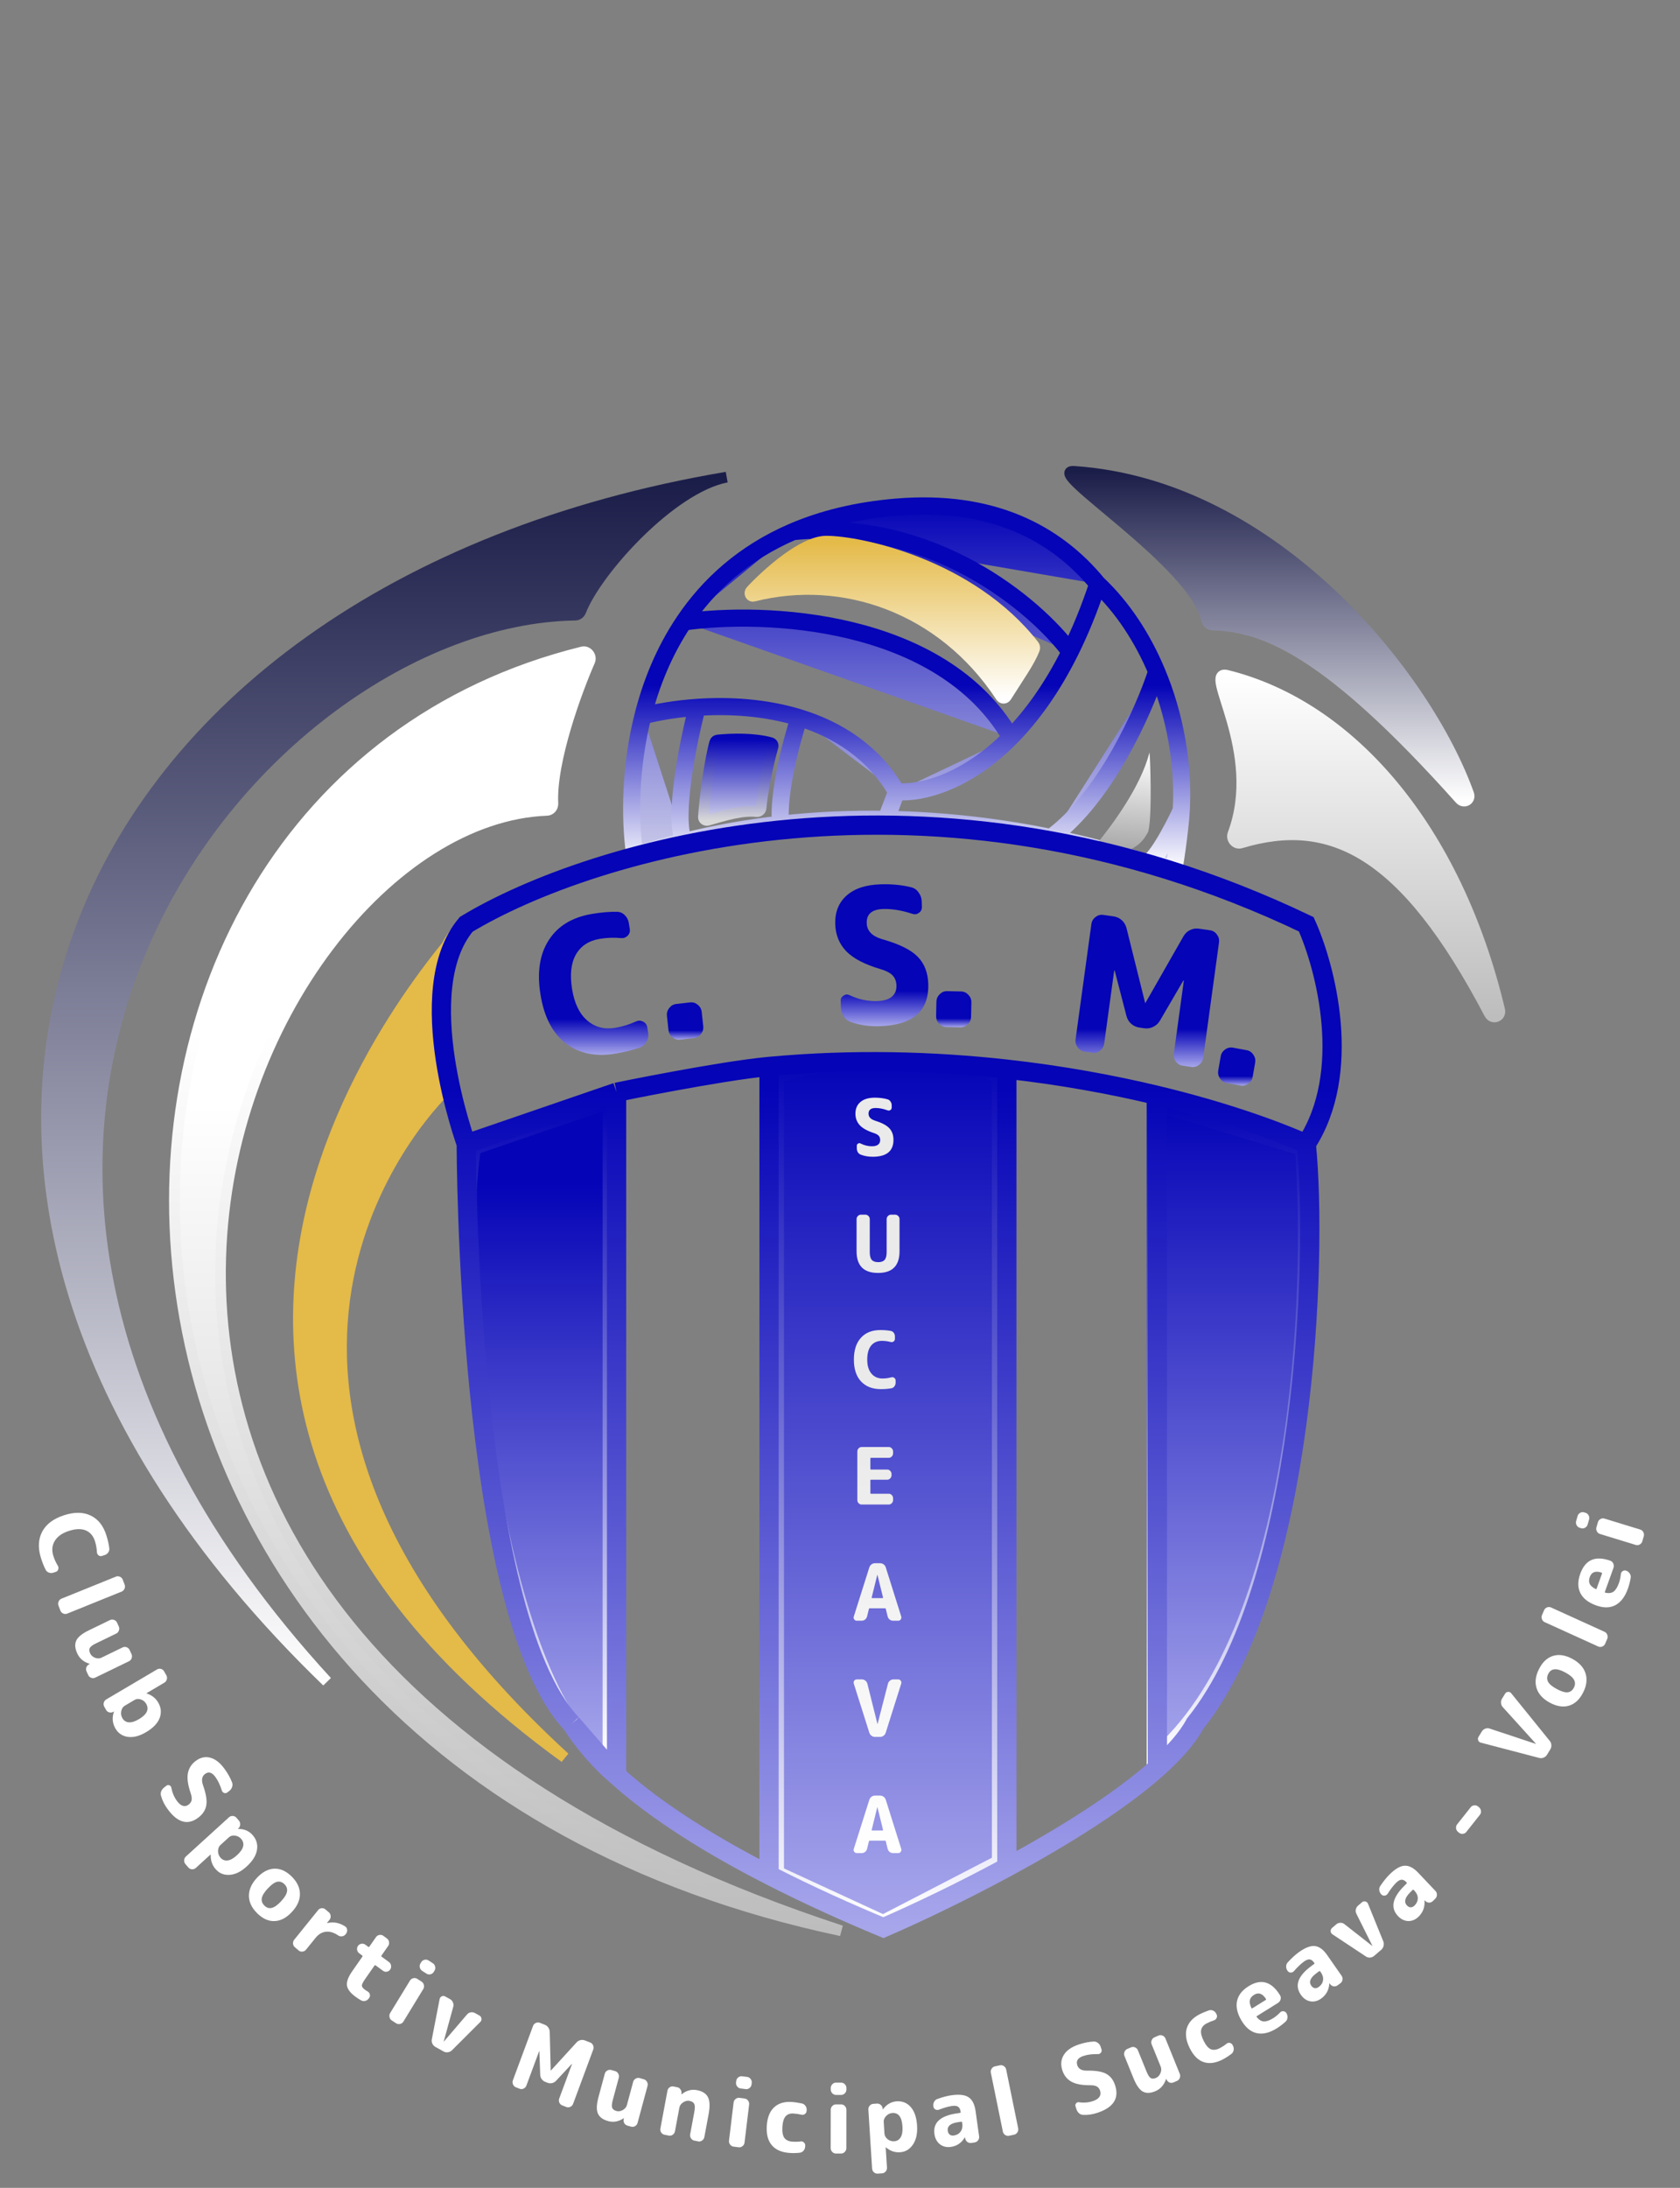 <svg width="786" height="1023" viewBox="0 0 786 1023" fill="none" xmlns="http://www.w3.org/2000/svg">
<rect x="0" y="0" width="786" height="1023" fill="#808080" stroke="none"/>
<path d="M300.8 334.708C294.727 358.776 294.553 382.608 296.993 400.084C304.615 397.568 312.25 395.372 319.874 393.469M300.8 334.708C304.59 319.68 310.682 304.559 319.874 290.836ZM300.8 334.708C307.573 332.947 316.351 331.423 326.154 330.752ZM419.469 370.158L414.534 383.099ZM419.469 370.158C431.215 371.144 452.119 365.739 472.856 344.801ZM419.469 370.158C408.634 351.626 391.886 341.075 373.891 335.564ZM513.58 273.015C493.832 248.985 463.869 233.401 419.469 237.104C400.778 238.663 384.74 242.698 371.017 248.578M513.58 273.015C509.646 284.931 505.287 295.472 500.648 304.782ZM513.58 273.015C525.2 283.952 534.52 298.218 541.161 313.99ZM414.534 383.099C442.989 383.573 469.318 387 491.699 391.585ZM414.534 383.099C398.642 382.834 382.087 383.49 365.185 385.379ZM319.874 290.836C357.293 285.485 440.277 288.788 472.856 344.801ZM319.874 290.836C331.461 273.534 347.975 258.453 371.017 248.578ZM472.856 344.801C482.465 335.099 492.038 322.063 500.648 304.782ZM500.648 304.782C484.654 283.273 436.338 241.921 371.017 248.578ZM541.161 313.99C535.291 332.111 517.181 373 491.699 391.585ZM541.161 313.99C549.765 334.422 553.873 357.381 552.659 378.906ZM491.699 391.585C507.812 394.887 524.896 399.548 536.113 403.35ZM552.659 378.906C552.088 389.028 549.124 408.371 549.124 406.069C547.152 404.892 541.383 405.137 536.113 403.35M552.659 378.906C548.639 387.543 539.702 404.524 536.113 403.35ZM326.154 330.752C321.967 346.844 314.849 381.917 319.874 393.469ZM326.154 330.752C340.857 329.746 357.868 330.657 373.891 335.564ZM319.874 393.469C335.102 389.67 350.278 387.045 365.185 385.379ZM373.891 335.564C370.391 346.178 363.75 371.001 365.185 385.379Z" fill="url(#paint0_linear_324_1076)"/>
<path d="M300.8 334.708C294.727 358.776 294.553 382.608 296.993 400.084C304.615 397.568 312.25 395.372 319.874 393.469M300.8 334.708C304.59 319.68 310.682 304.559 319.874 290.836M300.8 334.708C307.573 332.947 316.351 331.423 326.154 330.752M319.874 393.469C314.849 381.917 321.967 346.844 326.154 330.752M319.874 393.469C335.102 389.67 350.278 387.045 365.185 385.379M319.874 290.836C357.293 285.485 440.277 288.788 472.856 344.801M319.874 290.836C331.461 273.534 347.975 258.453 371.017 248.578M326.154 330.752C340.857 329.746 357.868 330.657 373.891 335.564M419.469 370.158L414.534 383.099M419.469 370.158C431.215 371.144 452.119 365.739 472.856 344.801M419.469 370.158C408.634 351.626 391.886 341.075 373.891 335.564M414.534 383.099C442.989 383.573 469.318 387 491.699 391.585M414.534 383.099C398.642 382.834 382.087 383.49 365.185 385.379M472.856 344.801C482.465 335.099 492.038 322.063 500.648 304.782M373.891 335.564C370.391 346.178 363.75 371.001 365.185 385.379M513.58 273.015C493.832 248.985 463.869 233.401 419.469 237.104C400.778 238.663 384.74 242.698 371.017 248.578M513.58 273.015C509.646 284.931 505.287 295.472 500.648 304.782M513.58 273.015C525.2 283.952 534.52 298.218 541.161 313.99M371.017 248.578C436.338 241.921 484.654 283.273 500.648 304.782M541.161 313.99C535.291 332.111 517.181 373 491.699 391.585M541.161 313.99C549.765 334.422 553.873 357.381 552.659 378.906M491.699 391.585C507.812 394.887 524.896 399.548 536.113 403.35M552.659 378.906C552.088 389.028 549.124 408.371 549.124 406.069C547.152 404.892 541.383 405.137 536.113 403.35M552.659 378.906C548.639 387.543 539.702 404.524 536.113 403.35" stroke="url(#paint1_linear_324_1076)" stroke-width="8"/>
<path d="M284.431 516.104L222.52 537.282C212.471 597.686 233.736 792.342 284.431 821.347V516.104Z" fill="url(#paint2_linear_324_1076)" stroke="url(#paint3_linear_324_1076)" stroke-width="5"/>
<path d="M538.989 516.564L608.342 537.742C613.277 601.738 608.342 764.257 538.989 821.807V516.564Z" fill="url(#paint4_linear_324_1076)" stroke="url(#paint5_linear_324_1076)" stroke-width="5"/>
<path d="M393.551 902.785C-52.798 756.5 111.682 384.169 255.886 378.911C257.52 378.851 258.76 377.382 258.677 375.707C257.691 355.864 269.907 322.869 275.948 309.093C276.917 306.882 274.809 304.235 272.512 304.801C-0.773 372.235 2.139 820.073 393.551 902.785Z" fill="url(#paint6_linear_324_1076)" stroke="url(#paint7_linear_324_1076)" stroke-width="5"/>
<path d="M152.976 786.295C-83.102 529.394 121.905 289.808 269.086 287.635C270.293 287.617 271.326 286.843 271.755 285.733C279.016 266.952 313.963 228.116 339.965 223.101C29.381 275.522 -93.758 547.935 152.976 786.295Z" fill="url(#paint8_linear_324_1076)" stroke="url(#paint9_linear_324_1076)" stroke-width="5"/>
<path d="M687.156 371.277C667.717 316.723 596.472 226.676 502.448 220.397C487.68 219.411 558.599 262.886 564.447 289.636C564.76 291.066 565.922 292.213 567.35 292.254C591.102 292.919 620.506 303.721 683.045 373.646C684.948 375.774 688.123 373.99 687.156 371.277Z" fill="url(#paint10_linear_324_1076)" stroke="url(#paint11_linear_324_1076)" stroke-width="5"/>
<path d="M701.643 472.255C681.329 387.169 631.828 330.062 574.033 315.764C562.223 312.842 591.363 351.058 576.822 389.957C575.949 392.294 578.175 394.881 580.516 394.177C622.579 381.508 656.99 398.069 696.837 474.008C698.318 476.831 702.387 475.368 701.643 472.255Z" fill="url(#paint12_linear_324_1076)" stroke="url(#paint13_linear_324_1076)" stroke-width="5"/>
<path d="M206.729 511.563C194.622 523.935 78.439 651.684 264.243 821.807C47.101 664.443 171.886 487.974 208.965 442.28C211.006 438.27 213.682 434.736 217.137 431.851C220.385 429.138 216.473 433.029 208.965 442.28C199.829 460.24 203.484 487.732 207.436 509.077C207.609 510.016 207.387 510.889 206.729 511.563Z" fill="#0504B7"/>
<path d="M264.243 821.807C78.439 651.684 194.622 523.935 206.729 511.563C207.387 510.889 207.609 510.016 207.436 509.077C202.602 482.966 198.211 447.661 217.137 431.851C236.428 415.738 3.14 632.584 264.243 821.807Z" fill="#E4BA48" stroke="#E4BA48" stroke-width="5"/>
<path d="M466.575 503.673C434.633 488.941 385.074 497.534 364.288 503.673V875.213L413.188 897.772L466.575 870.149V503.673Z" fill="url(#paint14_linear_324_1076)" stroke="url(#paint15_linear_324_1076)" stroke-width="5"/>
<path d="M386.604 253.029C375.539 253.029 358.687 268.272 351.328 276.182C350.229 277.362 351.149 279.149 352.615 278.779C394.088 268.294 440.648 283.825 468.261 325.759C468.906 326.739 470.197 326.734 470.821 325.736C476.589 316.51 481.609 309.646 483.983 303.577C484.226 302.957 484.113 302.234 483.719 301.73C454.008 263.682 402.071 253.029 386.604 253.029Z" fill="url(#paint16_linear_324_1076)" stroke="url(#paint17_linear_324_1076)" stroke-width="5"/>
<path d="M537.807 351.92C538.08 353.426 539.154 381.021 537.254 388.687C537.215 388.845 537.16 388.976 537.085 389.109C536.899 389.441 536.69 389.81 536.464 390.208C531.991 398.082 523.072 400.375 514.831 396.619L512.377 395.5C512.371 395.497 512.361 395.491 512.357 395.486V395.486C512.335 395.463 512.396 395.462 512.415 395.438C520.983 385.076 533.66 367.611 537.723 352.113C537.753 352.001 537.787 351.808 537.807 351.92Z" fill="url(#paint18_linear_324_1076)"/>
<path d="M360.6 347.255C352.897 345.091 342.395 345.337 335.752 346.011C335.107 346.076 334.571 346.511 334.397 347.123C332.066 355.312 329.742 372.327 329.09 381.964C329.016 383.059 330.08 383.87 331.155 383.557C339.365 381.172 347.221 378.776 353.989 379.477C355.024 379.584 355.994 378.827 356.074 377.812C356.603 371.179 359.29 357.112 361.655 349.219C361.904 348.384 361.454 347.495 360.6 347.255Z" fill="url(#paint19_linear_324_1076)" stroke="url(#paint20_linear_324_1076)" stroke-width="5"/>
<path d="M288.043 492.646C278.75 494.215 270.987 492.629 264.754 487.889C258.52 483.148 254.557 475.515 252.865 464.992C251.2 454.642 252.487 446.183 256.728 439.614C260.958 432.987 267.691 428.894 276.927 427.334C281.347 426.588 285.252 426.258 288.641 426.342C290.038 426.345 291.255 426.856 292.292 427.876C293.329 428.895 293.964 430.131 294.198 431.584L294.647 434.375C294.843 435.597 294.516 436.638 293.665 437.498C292.814 438.359 291.799 438.739 290.619 438.64C287.249 438.313 283.892 438.431 280.549 438.996C275.449 439.857 271.74 442.305 269.42 446.34C267.157 450.365 266.569 455.75 267.654 462.495C268.72 469.123 271.078 474.01 274.727 477.157C278.375 480.304 282.749 481.446 287.849 480.584C291.249 480.011 294.493 479.015 297.584 477.597C298.669 477.115 299.75 477.142 300.826 477.677C301.959 478.202 302.623 479.075 302.819 480.296L303.24 482.913C303.473 484.367 303.231 485.752 302.511 487.068C301.848 488.374 300.856 489.258 299.533 489.721C296.292 490.925 292.463 491.9 288.043 492.646Z" fill="url(#paint21_linear_324_1076)"/>
<path d="M318.176 486.134C316.863 486.284 315.668 485.917 314.589 485.031C313.511 484.146 312.899 483.03 312.752 481.683L312.027 475.006C311.881 473.659 312.239 472.433 313.101 471.327C313.963 470.22 315.051 469.592 316.363 469.443L322.869 468.701C324.182 468.551 325.377 468.919 326.456 469.804C327.534 470.689 328.147 471.805 328.293 473.152L329.018 479.829C329.165 481.176 328.807 482.402 327.944 483.509C327.082 484.615 325.995 485.243 324.683 485.393L318.176 486.134Z" fill="url(#paint22_linear_324_1076)"/>
<path d="M411.868 453.103C404.57 450.96 399.265 448.197 395.954 444.816C392.64 441.377 390.912 437.124 390.77 432.058C390.615 426.521 392.359 422.107 396.001 418.816C399.699 415.465 405.049 413.686 412.052 413.481C417.333 413.325 422.143 413.803 426.483 414.914C427.872 415.286 428.986 416.108 429.826 417.379C430.723 418.591 431.192 419.963 431.234 421.495L431.306 424.057C431.339 425.236 430.877 426.163 429.92 426.84C428.961 427.516 427.931 427.664 426.829 427.284C421.901 425.66 417.37 424.909 413.237 425.03C407.956 425.186 405.375 427.384 405.494 431.625C405.595 435.219 407.963 437.713 412.597 439.11C420.588 441.351 426.15 444.077 429.285 447.286C432.478 450.494 434.148 454.777 434.298 460.138C434.653 472.803 427.053 479.364 411.497 479.821C406.56 479.967 402.06 479.303 397.998 477.83C396.605 477.341 395.489 476.459 394.649 475.188C393.865 473.854 393.451 472.393 393.406 470.802L393.327 467.975C393.298 466.914 393.735 466.106 394.638 465.549C395.54 464.933 396.457 464.846 397.388 465.291C401.638 467.288 405.944 468.223 410.306 468.095C413.349 468.006 415.629 467.349 417.145 466.125C418.718 464.841 419.473 463.079 419.41 460.841C419.356 458.897 418.766 457.323 417.64 456.117C416.515 454.913 414.592 453.908 411.868 453.103Z" fill="url(#paint23_linear_324_1076)"/>
<path d="M442.771 480.234C441.45 480.205 440.312 479.679 439.358 478.656C438.402 477.633 437.939 476.444 437.967 475.089L438.108 468.372C438.136 467.018 438.648 465.85 439.645 464.869C440.642 463.89 441.801 463.414 443.121 463.442L449.666 463.586C450.986 463.615 452.125 464.141 453.08 465.164C454.034 466.187 454.498 467.376 454.469 468.731L454.329 475.447C454.302 476.803 453.788 477.97 452.792 478.95C451.795 479.931 450.636 480.406 449.316 480.377L442.771 480.234Z" fill="url(#paint24_linear_324_1076)"/>
<path d="M507.394 491.682C506.086 491.493 505.016 490.834 504.186 489.702C503.355 488.571 503.032 487.335 503.216 485.992L510.612 432.072C510.796 430.73 511.439 429.632 512.542 428.779C513.645 427.926 514.851 427.594 516.158 427.783L521.02 428.482C522.499 428.696 523.779 429.296 524.862 430.285C525.944 431.274 526.673 432.51 527.05 433.992L535.745 468.897C535.737 468.955 535.762 468.988 535.818 468.996C535.875 469.005 535.908 468.98 535.916 468.921L553.664 437.825C554.424 436.506 555.458 435.525 556.765 434.879C558.071 434.235 559.463 434.018 560.941 434.231L566.145 434.98C567.453 435.169 568.522 435.828 569.353 436.96C570.184 438.091 570.507 439.328 570.323 440.67L562.927 494.591C562.743 495.932 562.099 497.03 560.996 497.883C559.893 498.736 558.688 499.068 557.38 498.88L553.286 498.29C551.978 498.102 550.908 497.442 550.078 496.311C549.304 495.187 549.01 493.955 549.193 492.613L553.864 458.563C553.872 458.504 553.848 458.471 553.79 458.462C553.677 458.446 553.616 458.467 553.608 458.526L542.694 477.216C541.933 478.535 540.871 479.513 539.508 480.15C538.201 480.794 536.809 481.011 535.33 480.798L533.113 480.479C531.634 480.266 530.325 479.661 529.186 478.664C528.104 477.675 527.375 476.439 526.998 474.957L521.535 453.907C521.543 453.848 521.49 453.811 521.376 453.795C521.319 453.787 521.287 453.811 521.279 453.87L516.609 487.92C516.424 489.263 515.78 490.36 514.678 491.213C513.631 492.074 512.455 492.41 511.147 492.222L507.394 491.682Z" fill="url(#paint25_linear_324_1076)"/>
<path d="M573.929 506.392C572.629 506.154 571.584 505.454 570.795 504.292C570.006 503.129 569.728 501.881 569.961 500.547L571.115 493.934C571.348 492.6 572.031 491.528 573.164 490.718C574.297 489.907 575.513 489.622 576.814 489.86L583.259 491.041C584.559 491.279 585.603 491.979 586.393 493.141C587.181 494.303 587.46 495.552 587.226 496.886L586.072 503.499C585.839 504.833 585.156 505.905 584.023 506.716C582.89 507.525 581.674 507.811 580.373 507.573L573.929 506.392Z" fill="url(#paint26_linear_324_1076)"/>
<path d="M19.118 728.347C17.693 723.741 17.901 719.686 19.739 716.181C21.577 712.677 24.973 710.118 29.927 708.505C34.798 706.919 38.97 706.967 42.442 708.649C45.942 710.323 48.4 713.448 49.815 718.026C50.492 720.217 50.932 722.175 51.135 723.903C51.234 724.613 51.075 725.267 50.658 725.867C50.241 726.466 49.69 726.877 49.006 727.1L47.692 727.528C47.117 727.715 46.592 727.624 46.116 727.253C45.64 726.882 45.383 726.394 45.347 725.788C45.262 724.053 44.964 722.358 44.451 720.7C43.67 718.173 42.223 716.465 40.111 715.575C38.007 714.715 35.368 714.802 32.193 715.836C29.073 716.851 26.886 718.398 25.631 720.477C24.375 722.555 24.138 724.858 24.92 727.385C25.441 729.07 26.154 730.646 27.06 732.114C27.37 732.63 27.435 733.182 27.255 733.765C27.082 734.378 26.709 734.778 26.134 734.965L24.903 735.366C24.218 735.589 23.533 735.565 22.847 735.294C22.169 735.051 21.672 734.61 21.354 733.972C20.54 732.413 19.795 730.538 19.118 728.347Z" fill="white"/>
<path d="M27.368 750.771C27.126 750.14 27.143 749.5 27.418 748.851C27.693 748.201 28.138 747.751 28.752 747.503L54.236 737.196C54.85 736.948 55.474 736.965 56.107 737.248C56.74 737.53 57.178 737.986 57.42 738.617L58.304 740.919C58.547 741.55 58.53 742.19 58.255 742.84C57.98 743.49 57.535 743.938 56.921 744.187L31.437 754.493C30.822 754.742 30.198 754.725 29.565 754.443C28.932 754.16 28.495 753.704 28.253 753.073L27.368 750.771Z" fill="white"/>
<path d="M36.137 773.098C35.058 770.754 34.909 768.74 35.691 767.058C36.485 765.402 38.426 763.826 41.516 762.328L51.486 757.496C52.083 757.207 52.706 757.181 53.356 757.421C54.006 757.659 54.472 758.085 54.754 758.699L55.563 760.456C55.845 761.07 55.87 761.71 55.637 762.376C55.404 763.043 54.989 763.521 54.392 763.811L44.85 768.435C43.345 769.164 42.398 769.868 42.011 770.545C41.662 771.235 41.72 772.086 42.186 773.099C42.615 774.032 43.371 774.708 44.454 775.128C45.562 775.536 46.545 775.533 47.402 775.117L57.371 770.285C57.968 769.996 58.592 769.97 59.242 770.21C59.892 770.448 60.357 770.874 60.639 771.487L61.522 773.406C61.804 774.018 61.829 774.658 61.596 775.324C61.363 775.992 60.948 776.47 60.351 776.759L44.54 784.423C43.943 784.712 43.319 784.737 42.669 784.498C42.02 784.259 41.554 783.834 41.272 783.22L40.517 781.582C40.223 780.942 40.18 780.296 40.386 779.641C40.632 779.001 41.06 778.517 41.67 778.188L41.982 778.037C42.008 778.024 42.015 778.005 42.003 777.978L41.888 777.936C39.17 777.136 37.253 775.522 36.137 773.098Z" fill="white"/>
<path d="M62.996 794.827L58.367 797.561C57.521 798.06 56.977 798.891 56.734 800.054C56.492 801.217 56.657 802.309 57.23 803.331C57.889 804.506 58.872 805.166 60.179 805.312C61.486 805.458 63.086 804.972 64.977 803.856C68.71 801.652 69.861 799.272 68.429 796.719C67.856 795.697 67.019 795.002 65.918 794.632C64.816 794.262 63.842 794.328 62.996 794.827ZM48.785 798.016C48.456 797.429 48.381 796.794 48.56 796.109C48.754 795.451 49.138 794.953 49.71 794.615L73.453 780.597C74.025 780.259 74.637 780.17 75.289 780.328C75.956 780.513 76.454 780.899 76.783 781.486L77.836 783.363C78.165 783.95 78.233 784.574 78.039 785.232C77.859 785.916 77.483 786.427 76.91 786.765L68.548 791.703C68.523 791.716 68.518 791.737 68.532 791.762C68.547 791.788 68.574 791.807 68.613 791.817C71.09 792.632 72.916 794.086 74.09 796.18C75.422 798.556 75.61 800.96 74.656 803.394C73.701 805.827 71.606 807.999 68.371 809.908C65.21 811.775 62.326 812.509 59.718 812.111C57.135 811.698 55.206 810.356 53.931 808.082C52.571 805.656 52.361 803.095 53.3 800.398L53.332 800.278C53.318 800.253 53.298 800.247 53.273 800.262L52.975 800.438C52.363 800.765 51.724 800.837 51.057 800.653C50.43 800.479 49.945 800.085 49.601 799.472L48.785 798.016Z" fill="white"/>
<path d="M89.183 838.378C87.923 834.704 87.486 831.685 87.871 829.32C88.28 826.939 89.47 824.986 91.442 823.462C93.598 821.795 95.857 821.247 98.218 821.82C100.619 822.398 102.874 824.123 104.982 826.994C106.572 829.158 107.773 831.309 108.587 833.448C108.842 834.136 108.838 834.841 108.575 835.56C108.352 836.285 107.943 836.878 107.347 837.34L106.349 838.11C105.891 838.465 105.388 838.54 104.842 838.335C104.296 838.13 103.939 837.742 103.772 837.17C102.991 834.638 101.979 832.525 100.735 830.831C99.145 828.665 97.525 828.221 95.874 829.497C94.475 830.579 94.168 832.292 94.954 834.635C96.376 838.628 96.902 841.744 96.533 843.984C96.182 846.248 94.963 848.187 92.876 849.8C87.946 853.612 83.139 852.329 78.457 845.952C76.972 843.928 75.933 841.852 75.343 839.726C75.135 839.002 75.162 838.28 75.425 837.561C75.728 836.847 76.189 836.25 76.808 835.772L77.909 834.921C78.321 834.602 78.769 834.551 79.252 834.768C79.758 834.967 80.057 835.326 80.15 835.844C80.586 838.201 81.46 840.272 82.773 842.062C83.689 843.308 84.609 844.073 85.534 844.353C86.5 844.64 87.418 844.446 88.29 843.773C89.046 843.188 89.501 842.485 89.655 841.666C89.808 840.846 89.651 839.75 89.183 838.378Z" fill="white"/>
<path d="M107.112 859.067L103.116 862.703C102.407 863.348 102.037 864.275 102.008 865.483C102.018 866.695 102.394 867.731 103.137 868.59C104.013 869.604 105.106 870.047 106.415 869.919C107.746 869.772 109.217 868.965 110.829 867.499C114.051 864.567 114.71 861.999 112.805 859.793C112.062 858.934 111.095 858.436 109.903 858.3C108.751 858.166 107.821 858.421 107.112 859.067ZM86.76 871.619C86.322 871.112 86.123 870.504 86.165 869.798C86.206 869.091 86.474 868.511 86.968 868.062L107.142 849.707C107.636 849.258 108.227 849.054 108.917 849.097C109.606 849.139 110.169 849.414 110.607 849.921L111.75 851.244C112.207 851.773 112.415 852.391 112.374 853.098C112.354 853.786 112.096 854.375 111.598 854.866L111.341 855.101C111.319 855.12 111.319 855.142 111.337 855.164L111.459 855.171C114.268 855.135 116.53 856.11 118.244 858.094C120.016 860.144 120.672 862.46 120.217 865.041C119.78 867.644 118.165 870.216 115.371 872.757C112.664 875.22 109.985 876.516 107.333 876.645C104.7 876.796 102.537 875.89 100.841 873.928C99.26 872.098 98.507 869.87 98.578 867.244C98.581 867.203 98.573 867.171 98.554 867.149C98.534 867.127 98.515 867.126 98.493 867.145L91.597 873.42C91.102 873.869 90.511 874.073 89.822 874.031C89.133 873.988 88.569 873.713 88.131 873.207L86.76 871.619Z" fill="white"/>
<path d="M134.272 884.449C134.511 883.174 134.114 882.025 133.079 881.004C132.044 879.983 130.9 879.61 129.646 879.885C128.413 880.181 126.971 881.211 125.319 882.973C123.667 884.737 122.722 886.256 122.483 887.532C122.264 888.829 122.671 889.987 123.706 891.008C124.741 892.029 125.875 892.392 127.108 892.097C128.362 891.821 129.815 890.802 131.466 889.039C133.118 887.276 134.054 885.746 134.272 884.449ZM128.445 898.258C125.603 898.358 122.9 897.141 120.334 894.608C117.767 892.076 116.475 889.352 116.46 886.435C116.445 883.518 117.711 880.699 120.258 877.981C122.806 875.262 125.5 873.853 128.341 873.753C131.181 873.655 133.886 874.871 136.452 877.403C139.018 879.936 140.309 882.661 140.325 885.578C140.34 888.495 139.074 891.313 136.526 894.032C133.98 896.75 131.286 898.16 128.445 898.258Z" fill="white"/>
<path d="M137.949 910.479C137.441 910.046 137.154 909.477 137.09 908.772C137.048 908.086 137.237 907.482 137.659 906.96L148.813 893.141C149.234 892.619 149.778 892.316 150.443 892.231C151.13 892.165 151.729 892.348 152.236 892.78L153.862 894.162C154.37 894.594 154.646 895.154 154.689 895.84C154.752 896.545 154.575 897.159 154.153 897.68L152.999 899.11C152.981 899.133 152.983 899.153 153.004 899.173C153.049 899.21 153.081 899.217 153.099 899.195C155.99 898.477 158.791 899.002 161.502 900.771C162.065 901.135 162.368 901.661 162.41 902.347C162.475 903.052 162.288 903.677 161.848 904.222L161.628 904.494C161.206 905.016 160.653 905.31 159.965 905.376C159.3 905.462 158.683 905.301 158.116 904.896C156.16 903.577 154.254 903.028 152.399 903.248C150.584 903.466 148.998 904.413 147.642 906.093L143.164 911.64C142.742 912.162 142.188 912.456 141.501 912.522C140.836 912.607 140.249 912.434 139.74 912.001L137.949 910.479Z" fill="white"/>
<path d="M168.079 913.337C167.541 912.942 167.208 912.407 167.079 911.732C166.966 911.034 167.101 910.409 167.486 909.858C167.87 909.307 168.403 908.974 169.084 908.858C169.765 908.743 170.375 908.882 170.911 909.277L172.312 910.305C172.499 910.442 172.667 910.404 172.818 910.188L175.927 905.732C176.311 905.181 176.844 904.848 177.525 904.732C178.206 904.616 178.815 904.756 179.352 905.15L181.033 906.385C181.57 906.779 181.895 907.326 182.008 908.025C182.12 908.724 181.984 909.348 181.599 909.9L178.49 914.356C178.341 914.572 178.37 914.756 178.58 914.911L182.012 917.433C182.549 917.827 182.862 918.365 182.952 919.047C183.065 919.746 182.928 920.371 182.544 920.921C182.159 921.473 181.627 921.805 180.946 921.925C180.305 922.035 179.716 921.888 179.179 921.492L175.747 918.972C175.537 918.818 175.357 918.848 175.206 919.064L170.919 925.212C169.866 926.722 169.326 927.772 169.298 928.37C169.294 928.978 169.759 929.632 170.693 930.313C171.183 930.672 171.585 930.939 171.899 931.096C172.463 931.4 172.834 931.851 173.014 932.458C173.193 933.057 173.108 933.609 172.757 934.116L172.556 934.401C172.138 935 171.583 935.396 170.892 935.571C170.202 935.755 169.539 935.663 168.905 935.304C168.114 934.871 167.241 934.3 166.284 933.6C163.903 931.851 162.581 930.101 162.319 928.352C162.097 926.593 162.931 924.356 164.82 921.648L169.533 914.895C169.684 914.68 169.666 914.503 169.479 914.366L168.079 913.337Z" fill="white"/>
<path d="M183.307 944.733C182.747 944.374 182.39 943.849 182.236 943.158C182.082 942.468 182.181 941.832 182.531 941.261L191.822 926.059C192.172 925.488 192.685 925.12 193.358 924.963C194.03 924.798 194.646 924.899 195.206 925.258L197.249 926.575C197.808 926.934 198.165 927.459 198.32 928.149C198.474 928.84 198.375 929.475 198.024 930.046L188.734 945.248C188.383 945.829 187.871 946.197 187.198 946.353C186.525 946.51 185.91 946.409 185.35 946.049L183.307 944.733ZM197.494 921.52C196.935 921.16 196.578 920.633 196.424 919.942C196.269 919.252 196.368 918.619 196.719 918.045L197.085 917.446C197.436 916.871 197.947 916.506 198.62 916.347C199.293 916.189 199.909 916.29 200.468 916.65L202.512 917.965C203.071 918.325 203.429 918.851 203.583 919.541C203.737 920.231 203.639 920.866 203.288 921.437L202.922 922.035C202.571 922.615 202.058 922.974 201.385 923.14C200.713 923.297 200.097 923.195 199.537 922.836L197.494 921.52Z" fill="white"/>
<path d="M202.047 953.453L205.676 934.751C205.798 934.144 206.128 933.711 206.664 933.435C207.225 933.177 207.771 933.205 208.3 933.499L210.571 934.761C211.202 935.111 211.647 935.626 211.907 936.308C212.206 936.98 212.253 937.661 212.05 938.352L207.6 954.53C207.587 954.558 207.592 954.576 207.617 954.595C207.642 954.613 207.662 954.604 207.675 954.576L218.484 941.943C218.939 941.39 219.509 941.059 220.194 940.93C220.918 940.801 221.596 940.912 222.225 941.261L224.345 942.44C224.875 942.744 225.175 943.195 225.244 943.803C225.339 944.42 225.174 944.954 224.749 945.387L211.432 958.683C210.901 959.189 210.268 959.493 209.533 959.585C208.822 959.696 208.152 959.567 207.521 959.217L203.736 957.108C203.081 956.74 202.591 956.215 202.267 955.534C201.968 954.862 201.894 954.171 202.047 953.453Z" fill="white"/>
<path d="M241.37 975.966C240.753 975.726 240.303 975.284 240.021 974.631C239.738 973.986 239.715 973.351 239.95 972.715L249.39 947.274C249.625 946.639 250.058 946.178 250.687 945.884C251.317 945.598 251.941 945.571 252.558 945.81L254.852 946.712C255.55 946.979 256.109 947.421 256.529 948.029C256.95 948.637 257.172 949.318 257.195 950.082L257.655 968.093C257.646 968.121 257.654 968.139 257.681 968.148C257.708 968.158 257.726 968.158 257.736 968.13L269.752 954.99C270.267 954.438 270.877 954.079 271.583 953.913C272.289 953.747 272.991 953.802 273.69 954.069L276.144 955.027C276.762 955.266 277.211 955.718 277.494 956.362C277.777 957.007 277.8 957.651 277.565 958.277L268.125 983.728C267.89 984.354 267.457 984.824 266.827 985.109C266.197 985.395 265.574 985.422 264.957 985.183L263.025 984.428C262.407 984.188 261.958 983.747 261.675 983.093C261.42 982.457 261.41 981.822 261.644 981.196L267.606 965.128C267.616 965.1 267.608 965.082 267.581 965.064C267.527 965.045 267.496 965.054 267.485 965.082L260.143 972.946C259.629 973.498 259.005 973.857 258.272 974.014C257.566 974.18 256.863 974.124 256.166 973.848L255.119 973.443C254.422 973.167 253.849 972.725 253.402 972.108C252.982 971.5 252.759 970.819 252.737 970.054L252.352 959.161C252.362 959.134 252.34 959.115 252.286 959.088C252.259 959.078 252.241 959.088 252.231 959.115L246.269 975.183C246.034 975.818 245.602 976.279 244.972 976.573C244.369 976.868 243.759 976.896 243.141 976.656L241.37 975.966Z" fill="white"/>
<path d="M284.443 991.757C282.008 991.067 280.425 989.87 279.694 988.157C278.99 986.463 279.095 983.921 280.007 980.542L282.951 969.64C283.127 968.986 283.515 968.489 284.116 968.139C284.717 967.789 285.335 967.706 285.972 967.881L287.798 968.406C288.434 968.581 288.923 968.986 289.263 969.603C289.603 970.22 289.685 970.855 289.508 971.5L286.692 981.942C286.247 983.59 286.148 984.778 286.394 985.524C286.675 986.242 287.342 986.757 288.394 987.052C289.362 987.328 290.355 987.181 291.372 986.619C292.396 986.021 293.035 985.257 293.288 984.317L296.232 973.415C296.409 972.761 296.797 972.264 297.398 971.914C297.999 971.564 298.617 971.482 299.253 971.657L301.246 972.227C301.882 972.412 302.37 972.808 302.71 973.424C303.05 974.041 303.132 974.677 302.956 975.33L298.288 992.623C298.111 993.277 297.723 993.774 297.122 994.124C296.521 994.474 295.903 994.557 295.267 994.372L293.565 993.894C292.901 993.7 292.395 993.314 292.047 992.724C291.734 992.117 291.656 991.472 291.813 990.781L291.905 990.441C291.913 990.413 291.903 990.395 291.875 990.385L291.769 990.45C289.403 992.034 286.961 992.476 284.443 991.757Z" fill="white"/>
<path d="M310.881 998.157C310.232 998.028 309.715 997.669 309.327 997.089C308.968 996.509 308.851 995.883 308.974 995.22L312.267 977.596C312.391 976.923 312.725 976.389 313.268 975.994C313.839 975.588 314.449 975.459 315.098 975.588L316.833 975.929C317.509 976.058 318.027 976.417 318.387 976.997C318.779 977.55 318.925 978.185 318.824 978.885L318.8 979.235C318.795 979.272 318.807 979.281 318.835 979.29L318.936 979.216C321.169 977.439 323.568 976.804 326.134 977.31C328.701 977.808 330.407 978.931 331.253 980.653C332.106 982.347 332.197 984.99 331.526 988.581L329.532 999.262C329.408 999.925 329.06 1000.46 328.488 1000.85C327.945 1001.26 327.349 1001.4 326.701 1001.27L324.84 1000.9C324.191 1000.77 323.673 1000.42 323.286 999.833C322.898 999.244 322.766 998.617 322.891 997.954L324.845 987.494C325.17 985.754 325.165 984.529 324.833 983.802C324.507 983.047 323.75 982.55 322.567 982.319C321.58 982.126 320.585 982.365 319.582 983.038C318.613 983.682 318.039 984.492 317.861 985.441L315.785 996.555C315.661 997.218 315.313 997.752 314.741 998.148C314.198 998.553 313.602 998.691 312.954 998.562L310.881 998.157Z" fill="white"/>
<path d="M343.202 1003.71C342.546 1003.63 342.007 1003.3 341.583 1002.75C341.158 1002.19 340.987 1001.57 341.069 1000.9L343.224 983.093C343.305 982.421 343.618 981.868 344.162 981.435C344.707 980.994 345.307 980.819 345.962 980.901L348.356 981.215C349.011 981.297 349.551 981.62 349.976 982.172C350.399 982.734 350.571 983.351 350.49 984.023L348.334 1001.83C348.253 1002.5 347.94 1003.06 347.395 1003.49C346.851 1003.93 346.25 1004.11 345.595 1004.02L343.202 1003.71ZM346.493 976.519C345.838 976.436 345.298 976.113 344.874 975.552C344.449 974.999 344.278 974.382 344.36 973.71L344.445 973.01C344.526 972.338 344.839 971.776 345.384 971.344C345.928 970.911 346.528 970.736 347.183 970.819L349.577 971.123C350.232 971.206 350.772 971.528 351.196 972.089C351.62 972.642 351.792 973.259 351.711 973.931L351.626 974.631C351.544 975.312 351.231 975.865 350.686 976.298C350.142 976.73 349.542 976.905 348.886 976.822L346.493 976.519Z" fill="white"/>
<path d="M369.492 1006.67C365.795 1006.43 363.019 1005.26 361.164 1003.13C359.308 1001 358.5 997.973 358.74 994.032C358.974 990.174 360.099 987.301 362.114 985.386C364.159 983.452 366.958 982.596 370.511 982.826C371.687 982.899 373.24 983.139 375.173 983.526C375.882 983.691 376.435 984.06 376.831 984.649C377.257 985.211 377.447 985.855 377.403 986.592L377.376 987.034C377.339 987.651 377.064 988.13 376.554 988.489C376.044 988.839 375.491 988.931 374.896 988.774C373.734 988.498 372.522 988.314 371.261 988.231C369.628 988.13 368.378 988.581 367.511 989.584C366.675 990.57 366.186 992.2 366.047 994.502C365.904 996.85 366.217 998.571 366.985 999.649C367.784 1000.71 369.085 1001.29 370.892 1001.41C372.238 1001.49 373.449 1001.45 374.524 1001.29C375.134 1001.18 375.657 1001.32 376.092 1001.74C376.556 1002.15 376.77 1002.67 376.732 1003.29L376.705 1003.73C376.66 1004.46 376.391 1005.11 375.897 1005.67C375.404 1006.2 374.81 1006.5 374.116 1006.57C372.523 1006.74 370.982 1006.77 369.492 1006.67Z" fill="white"/>
<path d="M391.096 1006.94C390.436 1006.94 389.862 1006.69 389.374 1006.19C388.886 1005.69 388.643 1005.1 388.644 1004.42L388.665 986.472C388.665 985.8 388.91 985.211 389.399 984.704C389.887 984.207 390.462 983.958 391.122 983.958H393.534C394.195 983.958 394.768 984.216 395.256 984.714C395.743 985.211 395.986 985.809 395.986 986.481L395.966 1004.43C395.965 1005.11 395.72 1005.69 395.232 1006.2C394.743 1006.69 394.168 1006.94 393.508 1006.94H391.096ZM391.127 979.539C390.466 979.539 389.893 979.29 389.405 978.784C388.918 978.286 388.675 977.697 388.675 977.016L388.675 976.307C388.676 975.635 388.921 975.045 389.41 974.539C389.898 974.042 390.473 973.793 391.133 973.793H393.545C394.205 973.793 394.78 974.051 395.268 974.548C395.755 975.045 395.998 975.644 395.997 976.316L395.996 977.025C395.996 977.706 395.751 978.286 395.262 978.793C394.774 979.29 394.199 979.539 393.539 979.539H391.127Z" fill="white"/>
<path d="M413.457 992.154L413.802 997.623C413.863 998.59 414.349 999.456 415.261 1000.23C416.2 1000.96 417.227 1001.29 418.345 1001.21C419.663 1001.13 420.674 1000.51 421.38 999.373C422.082 998.203 422.365 996.518 422.225 994.317C421.947 989.907 420.375 987.798 417.51 987.982C416.393 988.056 415.415 988.535 414.579 989.419C413.77 990.266 413.396 991.178 413.457 992.154ZM410.625 1016.34C409.965 1016.39 409.377 1016.18 408.858 1015.71C408.34 1015.24 408.059 1014.67 408.017 1013.99L406.274 986.38C406.231 985.708 406.437 985.1 406.893 984.576C407.348 984.041 407.906 983.747 408.565 983.71L410.284 983.59C410.971 983.544 411.575 983.756 412.094 984.226C412.611 984.668 412.905 985.238 412.978 985.938L413.001 986.288C413.003 986.316 413.018 986.334 413.047 986.334L413.127 986.242C414.823 983.94 416.96 982.706 419.539 982.531C422.204 982.356 424.39 983.25 426.096 985.202C427.83 987.154 428.818 990.036 429.058 993.857C429.292 997.568 428.646 1000.53 427.117 1002.76C425.617 1004.98 423.593 1006.19 421.043 1006.35C418.664 1006.51 416.488 1005.75 414.512 1004.09C414.481 1004.06 414.452 1004.04 414.423 1004.04C414.394 1004.05 414.381 1004.06 414.384 1004.1L414.978 1013.53C415.022 1014.21 414.815 1014.81 414.359 1015.35C413.904 1015.87 413.346 1016.17 412.688 1016.2L410.625 1016.34Z" fill="white"/>
<path d="M448.154 992.292C444.687 992.798 443.107 994.152 443.414 996.334C443.525 997.126 443.84 997.715 444.36 998.12C444.877 998.488 445.519 998.617 446.286 998.507C447.65 998.304 448.697 997.696 449.426 996.702C450.152 995.671 450.41 994.409 450.201 992.918L450.127 992.393C450.09 992.135 449.944 992.024 449.688 992.061L448.154 992.292ZM444.904 1003.84C442.942 1004.13 441.233 1003.73 439.773 1002.64C438.339 1001.51 437.476 999.907 437.185 997.844C436.439 992.531 439.903 989.308 447.576 988.176L449.11 987.945C449.366 987.909 449.477 987.77 449.445 987.54L449.414 987.319C449.258 986.214 448.862 985.45 448.224 985.045C447.614 984.631 446.655 984.52 445.348 984.713C443.615 984.962 441.579 985.551 439.241 986.463C438.661 986.665 438.103 986.61 437.566 986.306C437.058 985.993 436.761 985.533 436.675 984.925L436.663 984.833C436.56 984.106 436.681 983.415 437.026 982.771C437.394 982.089 437.912 981.638 438.577 981.426C441.008 980.561 443.134 979.99 444.952 979.723C448.675 979.17 451.4 979.465 453.127 980.607C454.882 981.748 455.984 983.912 456.43 987.089L458.09 998.903C458.184 999.566 458.025 1000.19 457.611 1000.75C457.198 1001.32 456.664 1001.66 456.011 1001.75L454.434 1001.99C453.752 1002.09 453.136 1001.94 452.587 1001.55C452.034 1001.12 451.695 1000.56 451.568 999.86L451.501 999.382C451.496 999.354 451.48 999.345 451.452 999.345C451.395 999.354 451.369 999.372 451.372 999.4C449.902 1001.94 447.746 1003.42 444.904 1003.84Z" fill="white"/>
<path d="M472.102 998.636C471.456 998.774 470.844 998.645 470.265 998.258C469.687 997.872 469.331 997.347 469.195 996.684L463.572 969.171C463.437 968.508 463.558 967.881 463.936 967.292C464.312 966.694 464.825 966.325 465.471 966.187L467.832 965.681C468.478 965.543 469.09 965.672 469.668 966.058C470.246 966.445 470.602 966.97 470.738 967.633L476.361 995.146C476.496 995.809 476.375 996.435 475.997 997.024C475.621 997.623 475.108 997.982 474.462 998.129L472.102 998.636Z" fill="white"/>
<path d="M510.019 975.008C506.223 975.036 503.298 974.483 501.244 973.342C499.182 972.172 497.768 970.386 497.002 967.973C496.165 965.34 496.393 962.974 497.687 960.865C498.999 958.72 501.32 957.09 504.65 955.976C507.161 955.138 509.534 954.668 511.768 954.567C512.485 954.548 513.133 954.778 513.711 955.267C514.308 955.718 514.721 956.307 514.953 957.034L515.34 958.25C515.519 958.812 515.425 959.327 515.059 959.788C514.693 960.257 514.219 960.478 513.638 960.451C511.051 960.386 508.774 960.681 506.808 961.344C504.298 962.182 503.362 963.609 504.004 965.625C504.546 967.338 506.026 968.194 508.441 968.185C512.582 968.102 515.625 968.6 517.57 969.686C519.543 970.763 520.935 972.577 521.745 975.128C523.659 981.15 520.918 985.395 513.52 987.872C511.173 988.654 508.923 988.995 506.772 988.875C506.037 988.848 505.38 988.581 504.802 988.093C504.242 987.568 503.842 986.933 503.603 986.168L503.174 984.824C503.015 984.327 503.113 983.876 503.469 983.47C503.817 983.047 504.245 982.872 504.753 982.955C507.066 983.295 509.26 983.121 511.334 982.421C512.781 981.942 513.784 981.288 514.343 980.487C514.921 979.64 515.04 978.682 514.702 977.623C514.407 976.693 513.908 976.03 513.202 975.616C512.496 975.202 511.436 974.999 510.019 975.008Z" fill="white"/>
<path d="M540.565 977.789C538.233 978.784 536.267 978.848 534.666 977.964C533.09 977.071 531.646 975.008 530.331 971.776L526.088 961.335C525.834 960.708 525.839 960.064 526.101 959.41C526.364 958.756 526.8 958.296 527.41 958.038L529.159 957.292C529.768 957.025 530.392 957.034 531.03 957.301C531.669 957.568 532.115 958.02 532.369 958.646L536.429 968.636C537.071 970.22 537.711 971.224 538.352 971.647C539.008 972.034 539.84 972.016 540.846 971.583C541.774 971.187 542.467 970.441 542.926 969.355C543.375 968.24 543.416 967.228 543.052 966.334L538.809 955.893C538.555 955.266 538.559 954.622 538.822 953.968C539.084 953.314 539.52 952.854 540.13 952.596L542.038 951.777C542.648 951.519 543.272 951.519 543.91 951.795C544.548 952.062 544.994 952.504 545.249 953.13L551.978 969.695C552.232 970.321 552.227 970.966 551.964 971.62C551.702 972.273 551.266 972.734 550.656 972.992L549.027 973.691C548.39 973.959 547.759 973.977 547.132 973.738C546.52 973.452 546.067 972.992 545.776 972.347L545.643 972.025C545.632 971.997 545.613 971.988 545.587 971.997L545.541 972.117C544.635 974.861 542.977 976.758 540.565 977.789Z" fill="white"/>
<path d="M572.132 962.918C568.832 964.64 565.857 965.073 563.205 964.207C560.553 963.351 558.354 961.159 556.608 957.642C554.9 954.198 554.441 951.132 555.23 948.434C556.031 945.709 558.019 943.508 561.19 941.85C562.239 941.298 563.693 940.69 565.549 940.018C566.241 939.788 566.903 939.825 567.534 940.119C568.178 940.377 568.663 940.838 568.989 941.491L569.185 941.887C569.459 942.44 569.462 943.001 569.197 943.563C568.931 944.134 568.504 944.502 567.914 944.686C566.775 945.046 565.642 945.524 564.516 946.114C563.058 946.878 562.205 947.918 561.958 949.235C561.723 950.515 562.115 952.182 563.131 954.226C564.174 956.325 565.294 957.642 566.492 958.176C567.704 958.664 569.115 958.489 570.727 957.651C571.929 957.016 572.951 956.353 573.793 955.644C574.265 955.239 574.791 955.091 575.37 955.22C575.974 955.331 576.413 955.662 576.687 956.215L576.883 956.611C577.208 957.265 577.297 957.964 577.148 958.701C576.987 959.419 576.625 959.99 576.062 960.414C574.773 961.38 573.463 962.218 572.132 962.918Z" fill="white"/>
<path d="M586.722 932.744C585.617 933.425 584.961 934.245 584.754 935.203C584.531 936.133 584.771 937.366 585.472 938.895C585.592 939.097 585.737 939.143 585.909 939.033L592.133 935.166C592.354 935.028 592.397 934.843 592.263 934.613C590.632 932.081 588.784 931.455 586.722 932.744ZM597.268 948.453C593.929 950.534 590.838 951.27 587.994 950.663C585.175 950.036 582.782 948.066 580.817 944.733C578.866 941.436 578.175 938.416 578.744 935.69C579.322 932.919 581.133 930.58 584.178 928.693C590.021 925.055 594.927 926.483 598.895 932.965C599.253 933.573 599.325 934.236 599.112 934.954C598.908 935.635 598.511 936.151 597.922 936.519L588.09 942.642C587.844 942.79 587.813 942.965 587.996 943.167C589.011 944.429 590.115 945.101 591.307 945.184C592.509 945.23 593.957 944.723 595.651 943.674C596.755 942.983 597.849 942.081 598.932 940.957C599.374 940.515 599.887 940.331 600.474 940.414C601.085 940.479 601.546 940.783 601.859 941.307L601.904 941.381C602.276 942.016 602.422 942.716 602.342 943.49C602.271 944.217 601.971 944.825 601.442 945.285C600.181 946.455 598.79 947.504 597.268 948.453Z" fill="white"/>
<path d="M615.886 922.643C613.038 924.733 612.24 926.676 613.494 928.471C613.945 929.125 614.491 929.503 615.132 929.613C615.757 929.696 616.384 929.503 617.015 929.042C618.135 928.223 618.795 927.192 618.994 925.958C619.176 924.696 618.84 923.462 617.988 922.238L617.687 921.805C617.537 921.593 617.356 921.556 617.146 921.713L615.886 922.643ZM618.182 934.438C616.57 935.617 614.873 936.068 613.086 935.792C611.307 935.46 609.824 934.447 608.637 932.753C605.595 928.389 607.225 923.895 613.529 919.264L614.789 918.337C614.999 918.183 615.038 918.009 614.904 917.818L614.779 917.638C614.143 916.728 613.451 916.241 612.7 916.176C611.972 916.095 611.071 916.449 609.997 917.238C608.573 918.284 607.027 919.764 605.361 921.676C604.937 922.136 604.419 922.348 603.804 922.33C603.214 922.293 602.743 922.026 602.392 921.519L602.342 921.446C601.924 920.847 601.723 920.183 601.739 919.446C601.761 918.669 602.019 918.026 602.512 917.519C604.282 915.602 605.915 914.094 607.409 912.997C610.467 910.75 613.02 909.726 615.066 909.926C617.136 910.108 619.081 911.505 620.903 914.116L627.672 923.821C628.057 924.374 628.193 925 628.08 925.691C627.967 926.39 627.643 926.943 627.106 927.339L625.81 928.287C625.25 928.702 624.638 928.858 623.973 928.766C623.292 928.646 622.739 928.315 622.315 927.753L622.039 927.357C622.022 927.339 622.002 927.33 621.979 927.348C621.932 927.385 621.917 927.413 621.934 927.44C621.767 930.387 620.517 932.716 618.182 934.438Z" fill="white"/>
<path d="M638.991 914.77L623.379 904.43C622.879 904.092 622.603 903.617 622.555 903.006C622.528 902.375 622.746 901.862 623.209 901.465L625.191 899.764C625.742 899.292 626.374 899.057 627.087 899.059C627.804 899.02 628.438 899.224 628.99 899.673L642.016 909.87C642.034 909.893 642.054 909.894 642.077 909.875C642.098 909.857 642.1 909.836 642.082 909.813L634.607 894.852C634.275 894.215 634.18 893.548 634.323 892.85C634.468 892.11 634.816 891.504 635.367 891.031L637.217 889.444C637.68 889.047 638.2 888.927 638.777 889.085C639.377 889.223 639.794 889.575 640.031 890.141L647.185 907.739C647.45 908.432 647.49 909.148 647.304 909.883C647.14 910.601 646.782 911.196 646.232 911.668L642.927 914.503C642.355 914.995 641.699 915.269 640.96 915.327C640.244 915.366 639.587 915.181 638.991 914.77Z" fill="white"/>
<path d="M659.768 884.816C657.257 887.322 656.752 889.367 658.253 890.951C658.794 891.522 659.389 891.812 660.039 891.821C660.669 891.809 661.261 891.526 661.817 890.971C662.805 889.985 663.308 888.866 663.325 887.617C663.321 886.346 662.809 885.171 661.789 884.094L661.428 883.714C661.248 883.524 661.065 883.521 660.88 883.706L659.768 884.816ZM663.757 896.125C662.338 897.542 660.724 898.248 658.916 898.244C657.11 898.197 655.496 897.424 654.075 895.924C650.431 892.08 651.388 887.384 656.945 881.837L658.057 880.728C658.243 880.543 658.255 880.366 658.095 880.197L657.945 880.039C657.184 879.236 656.427 878.861 655.676 878.913C654.944 878.944 654.105 879.432 653.158 880.377C651.903 881.63 650.591 883.33 649.222 885.478C648.869 885.994 648.388 886.289 647.778 886.364C647.188 886.418 646.683 886.224 646.262 885.78L646.203 885.716C645.702 885.189 645.406 884.559 645.315 883.829C645.223 883.056 645.385 882.381 645.798 881.804C647.27 879.636 648.663 877.896 649.982 876.581C652.678 873.89 655.052 872.485 657.104 872.369C659.177 872.232 661.305 873.314 663.486 875.617L671.595 884.171C672.055 884.657 672.28 885.254 672.27 885.963C672.261 886.671 672.019 887.261 671.546 887.734L670.404 888.874C669.91 889.367 669.327 889.62 668.657 889.631C667.967 889.62 667.371 889.373 666.871 888.887L666.54 888.538C666.52 888.516 666.5 888.516 666.479 888.537C666.438 888.578 666.427 888.609 666.448 888.631C666.713 891.572 665.815 894.07 663.757 896.125Z" fill="white"/>
<path d="M686.012 856.587C685.595 857.112 685.042 857.41 684.356 857.482C683.687 857.532 683.097 857.342 682.586 856.914L682.118 856.523C681.606 856.094 681.306 855.54 681.217 854.858C681.147 854.153 681.321 853.538 681.739 853.013L688.105 844.995C688.522 844.47 689.065 844.183 689.734 844.134C690.42 844.062 691.02 844.24 691.531 844.668L691.999 845.06C692.511 845.488 692.802 846.054 692.872 846.759C692.96 847.441 692.795 848.044 692.378 848.57L686.012 856.587Z" fill="white"/>
<path d="M720.11 821.965L692.818 814.824C692.225 814.684 691.814 814.33 691.586 813.764C691.373 813.172 691.427 812.615 691.749 812.092L693.291 809.589C693.674 808.966 694.214 808.532 694.909 808.285C695.58 808.024 696.252 808.006 696.927 808.235L718.545 815.408C718.569 815.423 718.589 815.419 718.605 815.394C718.62 815.369 718.616 815.349 718.591 815.333L703.094 798.222C702.604 797.695 702.329 797.064 702.273 796.33C702.191 795.58 702.342 794.893 702.725 794.271L704.175 791.917C704.497 791.394 704.957 791.117 705.553 791.086C706.165 791.03 706.661 791.246 707.038 791.735L725.035 813.97C725.51 814.523 725.769 815.178 725.811 815.937C725.867 816.672 725.697 817.362 725.298 818.01L723.779 820.476C723.395 821.099 722.861 821.554 722.175 821.84C721.504 822.103 720.816 822.144 720.11 821.965Z" fill="white"/>
<path d="M727.254 780.534C725.993 780.656 725.03 781.369 724.365 782.675C723.7 783.981 723.672 785.213 724.281 786.37C724.903 787.502 726.27 788.634 728.382 789.767C730.494 790.901 732.181 791.406 733.441 791.285C734.715 791.136 735.684 790.41 736.35 789.104C737.015 787.798 737.037 786.58 736.414 785.448C735.805 784.29 734.444 783.145 732.332 782.012C730.221 780.879 728.528 780.386 727.254 780.534ZM741.804 782.404C742.692 785.175 742.312 788.18 740.663 791.418C739.013 794.656 736.827 796.691 734.102 797.524C731.378 798.356 728.387 797.9 725.13 796.152C721.873 794.405 719.8 792.146 718.911 789.375C718.023 786.604 718.402 783.6 720.052 780.361C721.701 777.124 723.888 775.088 726.612 774.255C729.337 773.423 732.328 773.88 735.585 775.627C738.842 777.374 740.914 779.634 741.804 782.404Z" fill="white"/>
<path d="M750.974 768.583C750.706 769.203 750.251 769.64 749.607 769.895C748.963 770.15 748.339 770.14 747.736 769.866L722.69 758.481C722.087 758.207 721.661 757.739 721.412 757.078C721.163 756.418 721.173 755.777 721.441 755.157L722.418 752.895C722.685 752.275 723.141 751.838 723.784 751.583C724.428 751.328 725.052 751.337 725.656 751.611L750.701 762.996C751.304 763.27 751.73 763.738 751.98 764.399C752.228 765.06 752.218 765.7 751.951 766.32L750.974 768.583Z" fill="white"/>
<path d="M743.793 737.382C743.346 738.626 743.331 739.689 743.749 740.569C744.14 741.439 745.073 742.249 746.549 742.995C746.765 743.077 746.907 743.021 746.977 742.828L749.496 735.82C749.586 735.571 749.509 735.401 749.267 735.309C746.453 734.369 744.628 735.06 743.793 737.382ZM761.581 742.939C760.229 746.699 758.256 749.249 755.662 750.592C753.078 751.906 750.008 751.889 746.453 750.543C742.924 749.207 740.553 747.289 739.34 744.788C738.111 742.25 738.112 739.267 739.344 735.839C741.71 729.26 746.414 727.241 753.457 729.782C754.104 730.027 754.562 730.498 754.831 731.197C755.083 731.858 755.09 732.52 754.851 733.183L750.871 744.255C750.771 744.531 750.853 744.688 751.116 744.725C752.676 745.064 753.949 744.887 754.933 744.192C755.901 743.459 756.727 742.138 757.414 740.231C757.86 738.987 758.167 737.579 758.334 736.009C758.408 735.378 758.699 734.907 759.209 734.598C759.728 734.261 760.27 734.199 760.836 734.413L760.917 734.444C761.59 734.699 762.13 735.154 762.537 735.81C762.927 736.429 763.056 737.091 762.925 737.795C762.645 739.511 762.197 741.226 761.581 742.939Z" fill="white"/>
<path d="M768.363 720.686C768.174 721.337 767.777 721.829 767.169 722.166C766.562 722.503 765.942 722.574 765.309 722.381L748.553 717.251C747.92 717.057 747.439 716.649 747.112 716.025C746.783 715.402 746.713 714.766 746.903 714.117L747.592 711.745C747.781 711.095 748.179 710.602 748.786 710.265C749.394 709.928 750.014 709.857 750.646 710.05L767.402 715.181C768.035 715.374 768.516 715.783 768.843 716.407C769.172 717.029 769.242 717.665 769.053 718.315L768.363 720.686ZM742.775 712.852C742.587 713.502 742.189 713.995 741.581 714.332C740.974 714.669 740.354 714.74 739.721 714.547L739.061 714.344C738.428 714.151 737.947 713.742 737.619 713.118C737.291 712.496 737.221 711.86 737.41 711.21L738.1 708.839C738.288 708.189 738.687 707.696 739.294 707.359C739.901 707.022 740.521 706.951 741.154 707.144L741.814 707.347C742.447 707.54 742.928 707.949 743.255 708.572C743.584 709.195 743.654 709.831 743.464 710.481L742.775 712.852Z" fill="white"/>
<path d="M408.756 529.75C405.741 528.768 403.564 527.552 402.224 526.104C400.884 524.631 400.214 522.838 400.214 520.726C400.214 518.418 400.992 516.601 402.547 515.275C404.126 513.925 406.376 513.25 409.294 513.25C411.495 513.25 413.494 513.507 415.288 514.023C415.862 514.195 416.317 514.551 416.652 515.091C417.011 515.607 417.19 516.184 417.19 516.822V517.89C417.19 518.381 416.987 518.762 416.58 519.032C416.174 519.302 415.743 519.352 415.288 519.18C413.254 518.443 411.376 518.075 409.653 518.075C407.452 518.075 406.351 518.959 406.351 520.726C406.351 522.225 407.309 523.293 409.223 523.931C412.524 524.962 414.81 526.166 416.078 527.54C417.37 528.915 418.016 530.72 418.016 532.955C418.016 538.233 414.774 540.873 408.289 540.873C406.232 540.873 404.366 540.542 402.69 539.879C402.116 539.658 401.661 539.278 401.327 538.737C401.015 538.173 400.86 537.559 400.86 536.896V535.717C400.86 535.275 401.051 534.943 401.434 534.722C401.817 534.477 402.2 534.453 402.583 534.649C404.33 535.533 406.112 535.975 407.931 535.975C409.198 535.975 410.156 535.729 410.802 535.238C411.472 534.723 411.807 533.998 411.807 533.065C411.807 532.255 411.58 531.592 411.125 531.076C410.67 530.561 409.88 530.119 408.756 529.75ZM420.851 585.071C420.851 591.824 417.502 595.2 410.802 595.2C404.102 595.2 400.752 591.824 400.752 585.071V570.044C400.752 569.48 400.956 568.988 401.363 568.571C401.769 568.154 402.248 567.945 402.798 567.945H404.88C405.43 567.945 405.909 568.154 406.315 568.571C406.722 568.988 406.926 569.48 406.926 570.044V585.513C406.926 587.183 407.237 588.374 407.859 589.086C408.481 589.798 409.485 590.154 410.874 590.154C412.262 590.154 413.267 589.798 413.888 589.086C414.51 588.374 414.821 587.183 414.821 585.513V570.044C414.821 569.48 415.025 568.988 415.432 568.571C415.838 568.154 416.317 567.945 416.867 567.945H418.805C419.355 567.945 419.834 568.154 420.241 568.571C420.647 568.988 420.851 569.48 420.851 570.044V585.071ZM412.13 649.527C408.206 649.527 405.119 648.336 402.87 645.954C400.621 643.572 399.496 640.16 399.496 635.715C399.496 631.344 400.585 627.955 402.762 625.549C404.94 623.119 407.978 621.903 411.878 621.903C413.745 621.903 415.371 622.038 416.76 622.308C417.334 622.407 417.8 622.701 418.159 623.192C418.518 623.683 418.698 624.235 418.698 624.85V626.028C418.698 626.544 418.494 626.949 418.087 627.244C417.681 627.538 417.238 627.624 416.76 627.501C415.396 627.133 414.008 626.949 412.596 626.949C410.443 626.949 408.756 627.698 407.536 629.196C406.34 630.694 405.741 632.867 405.741 635.715C405.741 638.514 406.387 640.687 407.679 642.234C408.971 643.781 410.694 644.555 412.847 644.555C414.283 644.555 415.683 644.37 417.047 644.002C417.525 643.88 417.968 643.965 418.375 644.26C418.805 644.555 419.021 644.96 419.021 645.475V646.58C419.021 647.194 418.83 647.747 418.446 648.238C418.087 648.729 417.621 649.023 417.047 649.122C415.635 649.392 413.996 649.527 412.13 649.527ZM403.121 703.485C402.571 703.485 402.092 703.276 401.686 702.859C401.302 702.442 401.111 701.95 401.111 701.386V678.698C401.111 678.133 401.302 677.641 401.686 677.224C402.092 676.807 402.571 676.598 403.121 676.598H415.826C416.376 676.598 416.843 676.807 417.226 677.224C417.633 677.641 417.836 678.133 417.836 678.698V679.545C417.836 680.109 417.633 680.601 417.226 681.018C416.843 681.435 416.376 681.644 415.826 681.644H407.5C407.309 681.644 407.213 681.743 407.213 681.939V686.801C407.213 687.022 407.309 687.132 407.5 687.132H415.109C415.659 687.132 416.125 687.341 416.508 687.758C416.915 688.175 417.118 688.667 417.118 689.231V689.784C417.118 690.348 416.915 690.84 416.508 691.257C416.125 691.674 415.659 691.883 415.109 691.883H407.5C407.309 691.883 407.213 691.982 407.213 692.178V698.145C407.213 698.341 407.309 698.439 407.5 698.439H415.826C416.376 698.439 416.843 698.648 417.226 699.065C417.633 699.483 417.836 699.974 417.836 700.539V701.386C417.836 701.95 417.633 702.442 417.226 702.859C416.843 703.276 416.376 703.485 415.826 703.485H403.121ZM410.443 736.376L407.823 746.947C407.799 747.02 407.811 747.094 407.859 747.168C407.93 747.216 408.002 747.241 408.074 747.241H412.883C412.955 747.241 413.015 747.216 413.063 747.168C413.135 747.094 413.159 747.02 413.135 746.947L410.515 736.376C410.515 736.351 410.503 736.339 410.479 736.339C410.455 736.339 410.443 736.351 410.443 736.376ZM400.86 757.812C400.358 757.812 399.951 757.603 399.64 757.186C399.353 756.769 399.293 756.314 399.46 755.823L406.71 732.914C406.901 732.325 407.237 731.846 407.715 731.477C408.218 731.109 408.768 730.925 409.366 730.925H411.735C412.357 730.925 412.919 731.109 413.422 731.477C413.924 731.846 414.259 732.325 414.427 732.914L421.641 755.823C421.808 756.314 421.737 756.769 421.425 757.186C421.138 757.603 420.743 757.812 420.241 757.812H417.836C417.238 757.812 416.699 757.628 416.221 757.26C415.743 756.866 415.432 756.376 415.288 755.786L414.427 752.287C414.402 752.091 414.283 751.993 414.068 751.993H406.89C406.699 751.993 406.578 752.091 406.531 752.287L405.669 755.786C405.526 756.376 405.214 756.866 404.736 757.26C404.258 757.628 403.72 757.812 403.121 757.812H400.86ZM406.71 810.15L399.46 787.241C399.293 786.75 399.353 786.295 399.64 785.878C399.951 785.461 400.358 785.252 400.86 785.252H403.265C403.863 785.252 404.402 785.448 404.88 785.841C405.358 786.209 405.669 786.688 405.813 787.277L410.515 806.098C410.515 806.123 410.526 806.135 410.55 806.135C410.575 806.135 410.586 806.123 410.586 806.098L415.432 787.277C415.575 786.688 415.887 786.209 416.365 785.841C416.843 785.448 417.381 785.252 417.98 785.252H420.241C420.743 785.252 421.138 785.461 421.425 785.878C421.737 786.295 421.808 786.75 421.641 787.241L414.391 810.15C414.223 810.739 413.888 811.218 413.386 811.586C412.908 811.955 412.357 812.139 411.735 812.139H409.366C408.768 812.139 408.218 811.955 407.715 811.586C407.237 811.218 406.901 810.739 406.71 810.15ZM410.443 845.029L407.823 855.6C407.799 855.674 407.811 855.747 407.859 855.821C407.93 855.87 408.002 855.895 408.074 855.895H412.883C412.955 855.895 413.015 855.87 413.063 855.821C413.135 855.747 413.159 855.674 413.135 855.6L410.515 845.029C410.515 845.005 410.503 844.993 410.479 844.993C410.455 844.993 410.443 845.005 410.443 845.029ZM400.86 866.465C400.358 866.465 399.951 866.256 399.64 865.839C399.353 865.422 399.293 864.967 399.46 864.477L406.71 841.567C406.901 840.978 407.237 840.499 407.715 840.131C408.218 839.763 408.768 839.578 409.366 839.578H411.735C412.357 839.578 412.919 839.763 413.422 840.131C413.924 840.499 414.259 840.978 414.427 841.567L421.641 864.477C421.808 864.967 421.737 865.422 421.425 865.839C421.138 866.256 420.743 866.465 420.241 866.465H417.836C417.238 866.465 416.699 866.281 416.221 865.913C415.743 865.52 415.432 865.029 415.288 864.44L414.427 860.941C414.402 860.745 414.283 860.646 414.068 860.646H406.89C406.699 860.646 406.578 860.745 406.531 860.941L405.669 864.44C405.526 865.029 405.214 865.52 404.736 865.913C404.258 866.281 403.72 866.465 403.121 866.465H400.86Z" fill="url(#paint27_linear_324_1076)"/>
<path d="M611.144 534.848C633.038 501.331 620.267 452.437 611.144 432.179C435.64 348.203 276.018 397.189 218.144 432.179C191.944 463.118 218.144 534.848 218.144 534.848M611.144 534.848C616.528 588.254 611.144 741.105 559.103 806.021C555.588 812.587 549.432 819.555 541.496 826.649M611.144 534.848C594.204 527.381 570.311 519.144 541.496 512.218M218.144 534.848C218.144 534.848 218.144 753.996 267.494 806.021M218.144 534.848L288.469 510.714M267.494 806.021C272.691 814.307 281.036 823.905 288.469 830.144M267.494 806.021L288.469 830.144M288.469 510.714C288.469 510.714 288.469 705.399 288.469 830.144M288.469 510.714C288.469 510.714 336.382 500.832 359.801 498.649M288.469 830.144C307.642 847.499 333.717 863.345 359.801 876.726M359.801 498.649V876.726M359.801 498.649C398.922 495.002 436.656 496.089 471.061 499.923M359.801 876.726C378.472 886.305 397.148 894.62 413.299 901.323C428.324 894.818 449.438 884.82 471.061 873.113M471.061 499.923V873.113M471.061 499.923C496.647 502.774 520.392 507.145 541.496 512.218M471.061 873.113C497.026 859.055 523.724 842.536 541.496 826.649M541.496 512.218V826.649" stroke="url(#paint28_linear_324_1076)" stroke-width="9"/>
<defs>
<linearGradient id="paint0_linear_324_1076" x1="424.196" y1="236.561" x2="424.196" y2="406.258" gradientUnits="userSpaceOnUse">
<stop stop-color="#0504B7"/>
<stop offset="1" stop-color="#D3D3EC"/>
</linearGradient>
<linearGradient id="paint1_linear_324_1076" x1="424.196" y1="236.561" x2="424.196" y2="406.258" gradientUnits="userSpaceOnUse">
<stop offset="0.495" stop-color="#0504B7"/>
<stop offset="1" stop-color="white"/>
</linearGradient>
<linearGradient id="paint2_linear_324_1076" x1="252.263" y1="516.104" x2="252.263" y2="821.347" gradientUnits="userSpaceOnUse">
<stop offset="0.121" stop-color="#0504B7"/>
<stop offset="1" stop-color="#A7A6EB"/>
</linearGradient>
<linearGradient id="paint3_linear_324_1076" x1="252.263" y1="516.104" x2="252.263" y2="821.347" gradientUnits="userSpaceOnUse">
<stop stop-color="#0504B7"/>
<stop offset="1" stop-color="white"/>
</linearGradient>
<linearGradient id="paint4_linear_324_1076" x1="574.362" y1="516.564" x2="574.362" y2="821.807" gradientUnits="userSpaceOnUse">
<stop stop-color="#0504B7"/>
<stop offset="1" stop-color="#A7A6EB"/>
</linearGradient>
<linearGradient id="paint5_linear_324_1076" x1="574.362" y1="516.564" x2="574.362" y2="821.807" gradientUnits="userSpaceOnUse">
<stop stop-color="#0504B7"/>
<stop offset="1" stop-color="white"/>
</linearGradient>
<linearGradient id="paint6_linear_324_1076" x1="237.572" y1="304.723" x2="237.572" y2="902.785" gradientUnits="userSpaceOnUse">
<stop offset="0.354" stop-color="white"/>
<stop offset="1" stop-color="#BDBDBD"/>
</linearGradient>
<linearGradient id="paint7_linear_324_1076" x1="237.572" y1="304.723" x2="237.572" y2="902.785" gradientUnits="userSpaceOnUse">
<stop stop-color="white"/>
<stop offset="0.297" stop-color="white"/>
<stop offset="1" stop-color="#BDBDBD"/>
</linearGradient>
<linearGradient id="paint8_linear_324_1076" x1="180.862" y1="223.101" x2="180.862" y2="786.295" gradientUnits="userSpaceOnUse">
<stop stop-color="#1B1D49"/>
<stop offset="1" stop-color="white"/>
</linearGradient>
<linearGradient id="paint9_linear_324_1076" x1="180.862" y1="223.101" x2="180.862" y2="786.295" gradientUnits="userSpaceOnUse">
<stop stop-color="#1B1D49"/>
<stop offset="1" stop-color="white"/>
</linearGradient>
<linearGradient id="paint10_linear_324_1076" x1="593.882" y1="220.38" x2="593.882" y2="374.586" gradientUnits="userSpaceOnUse">
<stop stop-color="#1B1D49"/>
<stop offset="1" stop-color="white"/>
</linearGradient>
<linearGradient id="paint11_linear_324_1076" x1="593.882" y1="220.38" x2="593.882" y2="374.586" gradientUnits="userSpaceOnUse">
<stop stop-color="#1B1D49"/>
<stop offset="1" stop-color="white"/>
</linearGradient>
<linearGradient id="paint12_linear_324_1076" x1="636.437" y1="315.606" x2="636.437" y2="475.515" gradientUnits="userSpaceOnUse">
<stop stop-color="white"/>
<stop offset="1" stop-color="#BDBDBD"/>
</linearGradient>
<linearGradient id="paint13_linear_324_1076" x1="636.437" y1="315.606" x2="636.437" y2="475.515" gradientUnits="userSpaceOnUse">
<stop stop-color="white"/>
<stop offset="1" stop-color="#BDBDBD"/>
</linearGradient>
<linearGradient id="paint14_linear_324_1076" x1="415.431" y1="495.539" x2="415.431" y2="897.772" gradientUnits="userSpaceOnUse">
<stop stop-color="#0504B7"/>
<stop offset="1" stop-color="#A7A6EB"/>
</linearGradient>
<linearGradient id="paint15_linear_324_1076" x1="415.431" y1="495.539" x2="415.431" y2="897.772" gradientUnits="userSpaceOnUse">
<stop stop-color="#0504B7"/>
<stop offset="1" stop-color="white"/>
</linearGradient>
<linearGradient id="paint16_linear_324_1076" x1="417.477" y1="253.029" x2="417.477" y2="326.489" gradientUnits="userSpaceOnUse">
<stop stop-color="#E4BA48"/>
<stop offset="1" stop-color="white"/>
</linearGradient>
<linearGradient id="paint17_linear_324_1076" x1="417.477" y1="253.029" x2="417.477" y2="326.489" gradientUnits="userSpaceOnUse">
<stop stop-color="#E4BA48"/>
<stop offset="1" stop-color="white"/>
</linearGradient>
<linearGradient id="paint18_linear_324_1076" x1="528.519" y1="351.074" x2="524.012" y2="402.572" gradientUnits="userSpaceOnUse">
<stop stop-color="white"/>
<stop offset="1" stop-color="#9E9E9E"/>
</linearGradient>
<linearGradient id="paint19_linear_324_1076" x1="345.405" y1="345.535" x2="345.405" y2="383.625" gradientUnits="userSpaceOnUse">
<stop stop-color="#0504B7"/>
<stop offset="1" stop-color="#D3D3EC"/>
</linearGradient>
<linearGradient id="paint20_linear_324_1076" x1="345.405" y1="345.535" x2="345.405" y2="383.625" gradientUnits="userSpaceOnUse">
<stop stop-color="#0504B7"/>
<stop offset="1" stop-color="#D8D8D8"/>
</linearGradient>
<linearGradient id="paint21_linear_324_1076" x1="277.743" y1="426.329" x2="277.743" y2="493.231" gradientUnits="userSpaceOnUse">
<stop offset="0.75" stop-color="#0504B7"/>
<stop offset="1" stop-color="#A7A6EB"/>
</linearGradient>
<linearGradient id="paint22_linear_324_1076" x1="320.523" y1="468.668" x2="320.523" y2="486.167" gradientUnits="userSpaceOnUse">
<stop offset="0.75" stop-color="#0504B7"/>
<stop offset="1" stop-color="#A7A6EB"/>
</linearGradient>
<linearGradient id="paint23_linear_324_1076" x1="412.535" y1="413.452" x2="412.535" y2="479.841" gradientUnits="userSpaceOnUse">
<stop offset="0.75" stop-color="#0504B7"/>
<stop offset="1" stop-color="#A7A6EB"/>
</linearGradient>
<linearGradient id="paint24_linear_324_1076" x1="446.218" y1="463.441" x2="446.218" y2="480.379" gradientUnits="userSpaceOnUse">
<stop offset="0.75" stop-color="#0504B7"/>
<stop offset="1" stop-color="#A7A6EB"/>
</linearGradient>
<linearGradient id="paint25_linear_324_1076" x1="536.77" y1="427.731" x2="536.77" y2="498.931" gradientUnits="userSpaceOnUse">
<stop offset="0.75" stop-color="#0504B7"/>
<stop offset="1" stop-color="#A7A6EB"/>
</linearGradient>
<linearGradient id="paint26_linear_324_1076" x1="578.594" y1="489.779" x2="578.594" y2="507.654" gradientUnits="userSpaceOnUse">
<stop offset="0.75" stop-color="#0504B7"/>
<stop offset="1" stop-color="#A7A6EB"/>
</linearGradient>
<linearGradient id="paint27_linear_324_1076" x1="410.548" y1="513.25" x2="410.548" y2="866.465" gradientUnits="userSpaceOnUse">
<stop offset="0.448" stop-color="#EAEAEA"/>
<stop offset="1" stop-color="white"/>
</linearGradient>
<linearGradient id="paint28_linear_324_1076" x1="414.866" y1="385.812" x2="414.866" y2="901.323" gradientUnits="userSpaceOnUse">
<stop stop-color="#0504B7"/>
<stop offset="0.24" stop-color="#0504B7"/>
<stop offset="1" stop-color="#A7A6EB"/>
</linearGradient>
</defs>
</svg>
